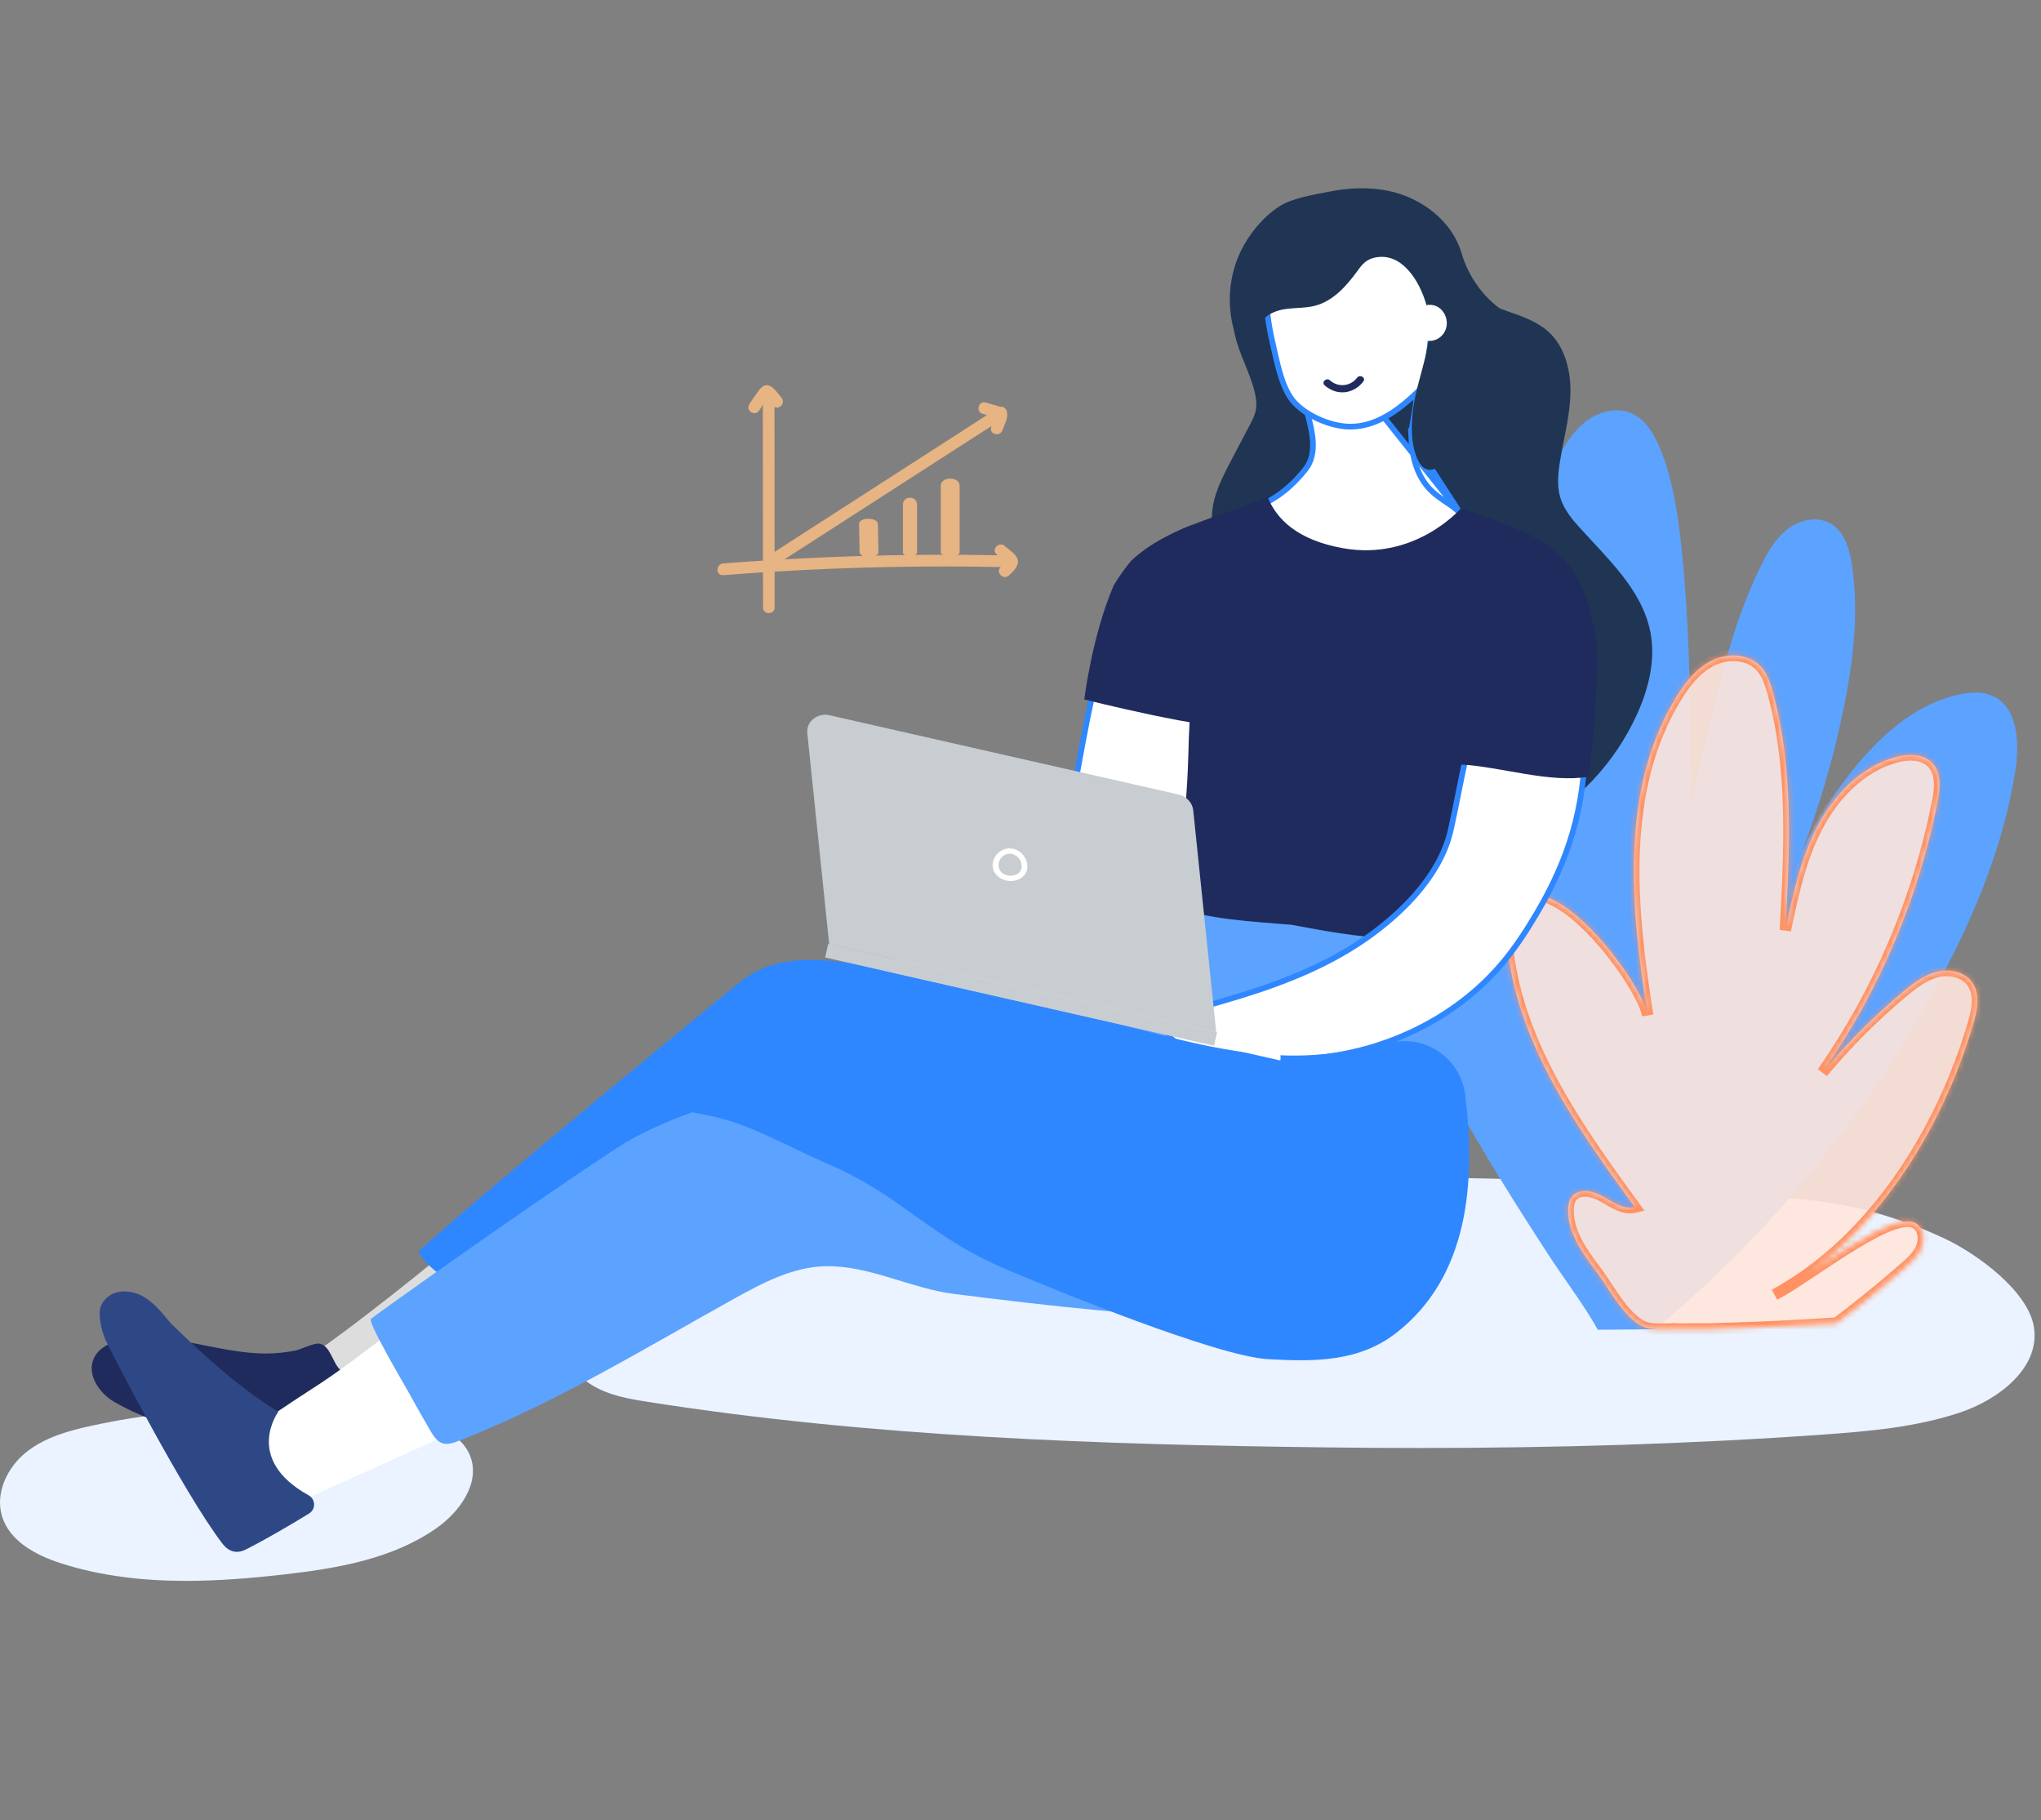<svg width="360" height="321" viewBox="0 0 360 321" fill="none" xmlns="http://www.w3.org/2000/svg">
<rect x="0" y="0" width="360" height="321" fill="#808080" stroke="none"/>
<path d="M32.831 278.804C25.34 278.804 17.905 277.996 10.782 275.713C6.351 274.294 1.63 271.801 0.325 267.301C-0.857 263.229 1.324 258.753 4.621 256.111C7.918 253.473 12.124 252.314 16.242 251.423C25.168 249.492 34.297 248.518 43.427 248.518C43.997 248.518 44.567 248.522 45.136 248.53C47.409 248.385 49.683 248.312 51.959 248.312C58.746 248.312 65.536 248.96 72.2 250.252C76.503 251.084 81.363 252.696 82.945 256.816C84.775 261.577 81.039 266.701 76.866 269.594C69.147 274.948 59.532 276.59 50.222 277.659C44.469 278.32 38.634 278.804 32.831 278.804Z" fill="#EAF3FF"/>
<path d="M250.362 255.367C244.906 255.367 239.455 255.331 234.001 255.264C194.172 254.784 153.759 253.445 114.317 247.241C110.91 246.705 107.416 246.103 104.464 244.307C101.512 242.513 99.19 239.233 99.524 235.775C99.969 231.2 104.52 228.33 108.643 226.367C116.448 222.652 124.561 219.592 132.869 217.232C156.305 210.572 180.904 209.547 205.238 208.688C219.828 208.174 234.437 207.703 249.04 207.703C255.792 207.703 262.544 207.803 269.29 208.046C272.484 208.162 275.678 208.309 278.871 208.49C290.248 209.144 301.738 211.324 313.058 211.324H313.125C323.333 211.324 333.83 214.099 343.142 218.502C348.602 221.085 357.669 227.602 358.738 233.969C359.951 241.198 352.52 246.866 345.609 249.151C337.867 251.712 329.659 252.426 321.531 253.004C297.851 254.689 274.103 255.367 250.362 255.367Z" fill="#EAF3FF"/>
<path d="M351.448 122.712C349.739 121.956 347.777 122.054 345.946 122.407C338.54 123.831 332.393 129.054 327.546 134.875C323.714 139.481 320.485 144.586 317.918 150.01C320.997 141.896 323.43 133.533 325.174 125.023C326.892 116.634 327.942 107.972 326.629 99.512C326.207 96.79 325.349 93.83 323.017 92.4C320.734 91 317.655 91.583 315.493 93.168C313.332 94.751 311.914 97.148 310.708 99.553C306.132 108.658 303.724 118.686 301.354 128.609C300.311 132.976 299.267 137.344 298.224 141.711C298.196 126.573 298.167 111.404 296.564 96.353C295.94 90.49 295.057 84.582 292.828 79.127C291.784 76.572 290.271 73.964 287.751 72.876C285.259 71.8 282.275 72.502 280.062 74.08C277.852 75.658 276.292 77.994 274.974 80.381C266.111 96.432 266.446 116.125 270.294 134.081C266.571 129.772 262.095 126.123 257.133 123.359C254.849 122.085 252.314 120.971 249.718 121.243C243.913 121.853 241.04 128.668 240.273 134.5C237.522 155.451 246.378 176.137 256.722 194.52C261.877 203.679 267.452 212.592 273.185 221.395C276.019 225.747 279.297 229.981 281.83 234.515C285.203 234.489 288.573 234.455 291.946 234.43C312.278 217.533 329.36 196.676 341.911 173.32C348.273 161.482 353.528 148.863 355.526 135.552C356.245 130.758 355.85 124.66 351.448 122.712Z" fill="#5CA2FF"/>
<mask id="path-4-inside-1_10560_10947" fill="white">
<path d="M282.612 225.741C284.239 228.144 285.903 230.917 287.925 232.69C290.259 234.739 291.522 234.386 294.933 234.386L295.142 234.337C295.298 234.35 295.456 234.37 295.612 234.386C296.781 234.381 297.952 234.376 299.12 234.379C299.855 234.381 300.591 234.381 301.326 234.381C304.118 234.296 306.909 234.209 309.698 234.099C314.445 233.912 319.188 233.639 323.93 233.35C326.016 231.791 327.981 230.244 329.731 228.82C332.33 226.708 334.466 224.869 335.851 223.67C337.012 222.667 338.204 221.618 338.843 220.219C339.483 218.819 339.402 216.961 338.244 215.958C334.497 212.712 320.386 224.321 312.996 228.348C330.517 218.798 342.528 199.519 348.152 180.257C348.828 177.938 349.259 175.243 347.879 173.265C346.54 171.352 343.849 170.805 341.596 171.381C339.344 171.958 337.436 173.435 335.647 174.93C330.51 179.222 325.756 183.983 321.464 189.133C331.381 174.93 338.331 158.631 341.731 141.602C342.215 139.177 342.516 136.324 340.811 134.542C339.232 132.888 336.586 132.923 334.384 133.516C328.266 135.172 323.46 140.153 320.513 145.806C317.567 151.458 316.219 157.797 314.905 164.043C315.682 150.028 316.429 135.722 312.742 122.188C312.275 120.479 311.702 118.723 310.478 117.449C308.349 115.237 304.696 115.121 301.95 116.479C299.206 117.839 297.222 120.377 295.619 123.001C285.651 139.35 287.597 160.136 290.632 179.082C289.629 172.824 270.981 148.434 266.276 161.837C265.614 163.724 265.729 165.795 265.974 167.783C268.039 184.665 278.366 199.183 288.359 212.888C286.408 213.371 284.539 212.027 282.792 211.027C281.045 210.027 278.529 209.458 277.267 211.034C276.72 211.719 276.579 212.646 276.584 213.525C276.601 217.504 279.097 220.98 281.484 224.149C281.86 224.648 282.236 225.186 282.612 225.741Z"/>
</mask>
<path d="M282.612 225.741C284.239 228.144 285.903 230.917 287.925 232.69C290.259 234.739 291.522 234.386 294.933 234.386L295.142 234.337C295.298 234.35 295.456 234.37 295.612 234.386C296.781 234.381 297.952 234.376 299.12 234.379C299.855 234.381 300.591 234.381 301.326 234.381C304.118 234.296 306.909 234.209 309.698 234.099C314.445 233.912 319.188 233.639 323.93 233.35C326.016 231.791 327.981 230.244 329.731 228.82C332.33 226.708 334.466 224.869 335.851 223.67C337.012 222.667 338.204 221.618 338.843 220.219C339.483 218.819 339.402 216.961 338.244 215.958C334.497 212.712 320.386 224.321 312.996 228.348C330.517 218.798 342.528 199.519 348.152 180.257C348.828 177.938 349.259 175.243 347.879 173.265C346.54 171.352 343.849 170.805 341.596 171.381C339.344 171.958 337.436 173.435 335.647 174.93C330.51 179.222 325.756 183.983 321.464 189.133C331.381 174.93 338.331 158.631 341.731 141.602C342.215 139.177 342.516 136.324 340.811 134.542C339.232 132.888 336.586 132.923 334.384 133.516C328.266 135.172 323.46 140.153 320.513 145.806C317.567 151.458 316.219 157.797 314.905 164.043C315.682 150.028 316.429 135.722 312.742 122.188C312.275 120.479 311.702 118.723 310.478 117.449C308.349 115.237 304.696 115.121 301.95 116.479C299.206 117.839 297.222 120.377 295.619 123.001C285.651 139.35 287.597 160.136 290.632 179.082C289.629 172.824 270.981 148.434 266.276 161.837C265.614 163.724 265.729 165.795 265.974 167.783C268.039 184.665 278.366 199.183 288.359 212.888C286.408 213.371 284.539 212.027 282.792 211.027C281.045 210.027 278.529 209.458 277.267 211.034C276.72 211.719 276.579 212.646 276.584 213.525C276.601 217.504 279.097 220.98 281.484 224.149C281.86 224.648 282.236 225.186 282.612 225.741Z" fill="#FFE6DC" fill-opacity="0.9"/>
<path d="M282.612 225.741L281.784 226.301L281.784 226.302L282.612 225.741ZM287.925 232.69L288.585 231.939L288.585 231.939L287.925 232.69ZM294.933 234.386V235.386H295.047L295.158 235.36L294.933 234.386ZM295.142 234.337L295.219 233.34L295.066 233.329L294.917 233.363L295.142 234.337ZM295.612 234.386L295.513 235.381L295.565 235.386L295.617 235.386L295.612 234.386ZM299.12 234.379L299.117 235.379H299.118L299.12 234.379ZM301.326 234.381V235.381H301.341L301.356 235.38L301.326 234.381ZM309.698 234.099L309.658 233.1L309.658 233.1L309.698 234.099ZM323.93 233.35L323.991 234.348L324.29 234.33L324.529 234.151L323.93 233.35ZM329.731 228.82L329.101 228.044L329.1 228.045L329.731 228.82ZM335.851 223.67L335.197 222.914L335.197 222.914L335.851 223.67ZM338.843 220.219L337.933 219.803L337.933 219.804L338.843 220.219ZM338.244 215.958L337.589 216.713L337.589 216.713L338.244 215.958ZM312.996 228.348L312.518 227.47L313.475 229.226L312.996 228.348ZM348.152 180.257L349.112 180.537L349.112 180.537L348.152 180.257ZM347.879 173.265L348.699 172.693L348.698 172.692L347.879 173.265ZM341.596 171.381L341.348 170.413L341.348 170.413L341.596 171.381ZM335.647 174.93L336.288 175.697L336.289 175.697L335.647 174.93ZM321.464 189.133L320.644 188.561L322.232 189.774L321.464 189.133ZM341.731 141.602L342.712 141.798L342.712 141.798L341.731 141.602ZM340.811 134.542L340.088 135.233L340.089 135.233L340.811 134.542ZM334.384 133.516L334.124 132.551L334.123 132.551L334.384 133.516ZM320.513 145.806L321.4 146.269L321.4 146.269L320.513 145.806ZM314.905 164.043L313.906 163.987L315.883 164.249L314.905 164.043ZM312.742 122.188L313.707 121.925L313.707 121.924L312.742 122.188ZM310.478 117.449L311.199 116.756L311.199 116.756L310.478 117.449ZM301.95 116.479L301.507 115.582L301.506 115.583L301.95 116.479ZM295.619 123.001L294.766 122.48L294.765 122.48L295.619 123.001ZM290.632 179.082L289.644 179.24L291.619 178.924L290.632 179.082ZM266.276 161.837L265.333 161.506L265.333 161.506L266.276 161.837ZM265.974 167.783L266.967 167.662L266.967 167.66L265.974 167.783ZM288.359 212.888L288.6 213.859L290.044 213.502L289.167 212.299L288.359 212.888ZM277.267 211.034L276.487 210.409L276.486 210.41L277.267 211.034ZM276.584 213.525L277.584 213.521L277.584 213.519L276.584 213.525ZM281.484 224.149L280.685 224.751L280.686 224.752L281.484 224.149ZM281.784 226.302C283.353 228.62 285.118 231.559 287.266 233.442L288.585 231.939C286.689 230.276 285.124 227.668 283.44 225.18L281.784 226.302ZM287.266 233.442C288.54 234.56 289.606 235.089 290.865 235.293C292.005 235.478 293.34 235.386 294.933 235.386V233.386C293.115 233.386 292.113 233.47 291.186 233.319C290.377 233.188 289.645 232.869 288.585 231.939L287.266 233.442ZM295.158 235.36L295.367 235.312L294.917 233.363L294.707 233.412L295.158 235.36ZM295.065 235.334C295.213 235.346 295.309 235.361 295.513 235.381L295.711 233.391C295.604 233.38 295.384 233.353 295.219 233.34L295.065 235.334ZM295.617 235.386C296.786 235.381 297.953 235.376 299.117 235.379L299.123 233.379C297.95 233.376 296.776 233.381 295.608 233.386L295.617 235.386ZM299.118 235.379C299.854 235.381 300.591 235.381 301.326 235.381V233.381C300.591 233.381 299.856 233.381 299.123 233.379L299.118 235.379ZM301.356 235.38C304.148 235.296 306.943 235.209 309.737 235.098L309.658 233.1C306.874 233.21 304.088 233.296 301.295 233.381L301.356 235.38ZM309.737 235.098C314.495 234.911 319.248 234.637 323.991 234.348L323.87 232.351C319.129 232.64 314.394 232.913 309.658 233.1L309.737 235.098ZM324.529 234.151C326.627 232.582 328.603 231.027 330.362 229.596L329.1 228.045C327.359 229.461 325.404 230.999 323.332 232.549L324.529 234.151ZM330.362 229.596C332.972 227.474 335.118 225.627 336.506 224.426L335.197 222.914C333.815 224.111 331.687 225.942 329.101 228.044L330.362 229.596ZM336.506 224.426C337.638 223.447 339.009 222.264 339.753 220.634L337.933 219.804C337.4 220.973 336.385 221.887 335.197 222.914L336.506 224.426ZM339.752 220.635C340.501 218.998 340.514 216.601 338.899 215.202L337.589 216.713C338.291 217.321 338.465 218.64 337.933 219.803L339.752 220.635ZM338.899 215.202C338.185 214.583 337.283 214.375 336.367 214.393C335.459 214.411 334.458 214.65 333.424 215.015C331.356 215.746 328.937 217.065 326.466 218.572C323.986 220.084 321.392 221.825 318.98 223.423C316.552 225.032 314.321 226.487 312.518 227.47L313.475 229.226C315.367 228.195 317.671 226.689 320.084 225.09C322.514 223.48 325.067 221.767 327.507 220.279C329.956 218.786 332.228 217.559 334.091 216.901C335.023 216.571 335.797 216.405 336.406 216.393C337.008 216.381 337.366 216.52 337.589 216.713L338.899 215.202ZM313.475 229.226C331.308 219.506 343.442 199.954 349.112 180.537L347.192 179.976C341.613 199.084 329.727 218.09 312.518 227.47L313.475 229.226ZM349.112 180.537C349.785 178.228 350.375 175.094 348.699 172.693L347.059 173.838C348.143 175.392 347.871 177.649 347.192 179.977L349.112 180.537ZM348.698 172.692C347.042 170.325 343.854 169.772 341.348 170.413L341.843 172.35C343.845 171.839 346.038 172.379 347.06 173.839L348.698 172.692ZM341.348 170.413C338.852 171.051 336.787 172.674 335.006 174.162L336.289 175.697C338.084 174.196 339.836 172.864 341.844 172.35L341.348 170.413ZM335.006 174.162C329.823 178.493 325.027 183.297 320.696 188.493L322.232 189.774C326.486 184.669 331.198 179.951 336.288 175.697L335.006 174.162ZM322.284 189.706C332.28 175.389 339.285 158.962 342.712 141.798L340.751 141.407C337.378 158.3 330.482 174.471 320.644 188.561L322.284 189.706ZM342.712 141.798C342.958 140.564 343.176 139.141 343.09 137.769C343.004 136.388 342.604 134.97 341.534 133.851L340.089 135.233C340.723 135.896 341.025 136.796 341.094 137.893C341.163 138.999 340.988 140.215 340.751 141.407L342.712 141.798ZM341.535 133.852C339.552 131.775 336.401 131.937 334.124 132.551L334.644 134.482C336.771 133.909 338.912 134.001 340.088 135.233L341.535 133.852ZM334.123 132.551C327.646 134.304 322.652 139.539 319.627 145.344L321.4 146.269C324.268 140.766 328.886 136.04 334.645 134.481L334.123 132.551ZM319.627 145.344C316.606 151.138 315.236 157.614 313.926 163.837L315.883 164.249C317.203 157.98 318.527 151.779 321.4 146.269L319.627 145.344ZM315.903 164.098C316.679 150.11 317.443 135.641 313.707 121.925L311.777 122.451C315.414 135.803 314.685 149.945 313.906 163.987L315.903 164.098ZM313.707 121.924C313.241 120.22 312.618 118.232 311.199 116.756L309.757 118.142C310.786 119.213 311.309 120.737 311.778 122.451L313.707 121.924ZM311.199 116.756C308.677 114.135 304.513 114.096 301.507 115.582L302.394 117.375C304.88 116.146 308.021 116.338 309.758 118.143L311.199 116.756ZM301.506 115.583C298.501 117.072 296.395 119.813 294.766 122.48L296.473 123.522C298.049 120.94 299.911 118.605 302.394 117.375L301.506 115.583ZM294.765 122.48C284.583 139.18 286.614 160.321 289.644 179.24L291.619 178.924C288.58 159.951 286.719 139.52 296.473 123.522L294.765 122.48ZM291.619 178.924C291.47 177.99 291.014 176.816 290.386 175.55C289.748 174.265 288.897 172.814 287.898 171.31C285.902 168.303 283.286 165.029 280.538 162.368C277.827 159.744 274.849 157.578 272.127 157.018C270.727 156.729 269.332 156.854 268.101 157.626C266.885 158.389 265.968 159.697 265.333 161.506L267.22 162.168C267.761 160.626 268.455 159.765 269.164 159.32C269.857 158.885 270.698 158.765 271.724 158.977C273.853 159.415 276.482 161.226 279.147 163.805C281.775 166.349 284.302 169.508 286.232 172.416C287.196 173.868 288.002 175.245 288.595 176.439C289.197 177.652 289.543 178.609 289.644 179.24L291.619 178.924ZM265.333 161.506C264.588 163.628 264.734 165.899 264.982 167.906L266.967 167.66C266.724 165.691 266.64 163.821 267.22 162.168L265.333 161.506ZM264.982 167.904C267.083 185.085 277.584 199.808 287.551 213.478L289.167 212.299C279.147 198.558 268.995 184.244 266.967 167.662L264.982 167.904ZM288.119 211.918C287.443 212.085 286.726 211.953 285.895 211.595C285.035 211.225 284.23 210.698 283.289 210.159L282.295 211.895C283.101 212.356 284.105 213.002 285.103 213.432C286.132 213.875 287.325 214.174 288.6 213.859L288.119 211.918ZM283.289 210.159C282.324 209.607 281.112 209.15 279.917 209.067C278.713 208.983 277.391 209.278 276.487 210.409L278.048 211.659C278.405 211.213 278.972 211.006 279.778 211.062C280.593 211.119 281.513 211.447 282.295 211.895L283.289 210.159ZM276.486 210.41C275.722 211.366 275.579 212.58 275.584 213.531L277.584 213.519C277.579 212.712 277.718 212.072 278.049 211.658L276.486 210.41ZM275.584 213.529C275.603 217.893 278.333 221.628 280.685 224.751L282.283 223.548C279.86 220.332 277.6 217.116 277.584 213.521L275.584 213.529ZM280.686 224.752C281.047 225.231 281.412 225.753 281.784 226.301L283.44 225.18C283.059 224.618 282.673 224.065 282.282 223.547L280.686 224.752Z" fill="#FF9162" mask="url(#path-4-inside-1_10560_10947)"/>
<path d="M81.547 218.016L92.354 233.989C88.274 236.15 76.873 243.774 64.333 248.016C64.226 248.051 57.711 249.625 55.103 244.001C54.13 241.902 56.247 239.863 55.779 238.378C60.342 235.442 79.149 220.74 81.547 218.016Z" fill="#DDDDDD"/>
<path d="M62.509 258.681C63.153 258.754 63.795 258.781 64.435 258.792C66.084 256.544 67.879 254.404 69.676 252.262C71.278 249.181 75.046 244.45 69.374 244.386C67.999 244.368 66.637 244.353 65.283 244.078C63.354 243.688 61.454 242.943 59.993 241.573C58.632 240.282 58.287 237.367 56.394 236.976C55.406 236.773 53.154 237.972 52.095 238.185C50.416 238.523 48.709 238.697 46.999 238.706C38.585 238.746 30.288 234.805 21.994 236.222C19.817 236.595 17.483 237.526 16.555 239.545C15.257 242.367 17.458 245.675 20.132 247.228C28.392 252.027 37.263 253.152 46.529 254.769L46.842 254.757C49.761 255.166 52.713 255.397 55.653 255.494C58.364 256.757 60.745 257.861 62.509 258.681Z" fill="#202B5D"/>
<path d="M286.019 101.338C283.796 98.504 281.184 95.872 278.778 93.224C277.319 91.622 275.877 89.904 275.236 87.828C274.621 85.84 274.798 83.695 275.114 81.634C275.73 77.631 276.852 73.69 276.991 69.642C277.13 65.593 276.116 61.253 273.142 58.528C269.182 54.897 262.82 54.983 258.912 51.293C254.224 46.866 253.911 39.764 246.447 38.83C236.865 37.631 229.281 44.707 222.181 50.033C220.355 51.404 218.421 52.928 217.784 55.132C217.398 56.473 217.551 57.916 217.872 59.273C218.671 62.659 220.479 65.737 221.301 69.118C221.548 70.14 221.704 71.206 221.52 72.242C221.347 73.228 220.875 74.133 220.408 75.019C219.37 76.996 218.332 78.972 217.292 80.949C216.195 83.039 215.09 85.143 214.386 87.397C213.313 90.829 213.784 94.111 214.437 97.568C214.801 99.488 214.54 101.509 214.645 103.474C214.877 107.796 215.694 112.059 216.506 116.299C218.323 125.795 220.504 135.971 227.562 142.523C231.615 146.286 236.934 148.445 242.345 149.498C251.627 151.303 261.48 149.979 269.968 145.789C278.206 141.724 284.847 134.478 288.689 126.084C290.75 121.584 292.034 116.536 291.137 111.664C290.424 107.792 288.456 104.445 286.019 101.338Z" fill="#1F3553"/>
<path d="M49.903 264.543C51.183 264.975 52.601 264.953 54.137 264.259C63.399 260.069 72.662 255.88 81.926 251.69C77.354 246.358 73.408 240.35 69.229 234.672C64.499 238.229 59.847 241.893 54.842 245.061C51.511 247.17 48.276 249.522 44.865 251.515C44.15 253.771 43.18 256.515 43.782 257.814C45.13 260.724 47.218 263.633 49.903 264.543Z" fill="white"/>
<path d="M257.522 90.444L257.522 90.444C256.807 89.729 255.966 89.15 255.078 88.546L255.002 88.494C254.149 87.915 253.255 87.307 252.475 86.553L252.475 86.552C249.923 84.082 249.053 80.499 248.922 77.169L257.522 90.444ZM257.522 90.444C259.685 92.61 259.809 95.292 258.935 97.992C258.055 100.709 256.183 103.365 254.491 105.313L254.491 105.313C250.917 109.433 245.964 111.945 240.517 111.729C236 111.547 231.949 109.16 228.364 106.354L228.072 106.727L228.364 106.354C226.785 105.119 225.304 103.927 223.926 102.652L223.926 102.652C222.016 100.888 220.308 98.974 218.821 96.596C218.115 95.466 217.714 94.244 217.771 93.147C217.827 92.076 218.319 91.088 219.49 90.358C220.131 89.959 220.816 89.686 221.546 89.394C221.832 89.28 222.124 89.163 222.424 89.035L222.424 89.035C225.619 87.667 228.085 85.477 230.215 82.825C231.391 81.361 231.67 79.603 231.573 77.872C231.481 76.243 231.052 74.58 230.679 73.131C230.657 73.048 230.636 72.966 230.615 72.884L230.615 72.884C230.21 71.312 229.806 69.741 229.402 68.168C229.78 68.007 230.23 67.948 230.749 67.94C231.042 67.936 231.339 67.947 231.647 67.958C231.686 67.96 231.725 67.961 231.764 67.962C232.106 67.975 232.463 67.985 232.803 67.967L232.803 67.967C234.571 67.869 236.33 67.651 238.068 67.436C238.415 67.393 238.76 67.35 239.105 67.308L239.106 67.308M257.522 90.444L239.106 67.308M239.106 67.308C239.5 67.26 240.082 67.154 240.759 67.031C240.988 66.99 241.227 66.946 241.474 66.903C242.465 66.727 243.6 66.538 244.717 66.421C245.838 66.303 246.915 66.26 247.794 66.363C248.699 66.47 249.265 66.718 249.525 67.058C249.793 67.409 249.938 68.008 249.951 68.851M239.106 67.308L249.951 68.851M249.951 68.851C249.965 69.677 249.853 70.648 249.693 71.664M249.951 68.851L249.693 71.664M249.693 71.664C249.599 72.261 249.493 72.848 249.389 73.425M249.693 71.664L249.389 73.425M249.389 73.425C249.314 73.844 249.24 74.256 249.172 74.663M249.389 73.425L249.172 74.663M249.172 74.663C249.015 75.6 248.895 76.488 248.922 77.168L249.172 74.663Z" fill="white" stroke="#2F87FF"/>
<path d="M194.851 115.184L194.851 115.184C195.304 114.218 196.485 112.672 197.798 111.164C199.101 109.666 200.476 108.271 201.269 107.61C203.856 105.458 206.986 104.68 209.985 106.441L210.223 106.034L209.985 106.441C211.304 107.216 212.441 108.429 213.352 109.858L213.352 109.858C216.421 114.672 215.937 120.177 214.77 125.693C212.764 135.163 210.516 144.642 206.142 153.18L206.142 153.18C201.772 161.716 195.038 169.306 186.282 172.892C181.946 174.666 176.975 175.341 172.852 173.409L172.852 173.409C172.258 173.131 171.778 172.822 171.538 172.383L171.537 172.383C171.295 171.941 171.309 171.424 171.526 170.847C171.743 170.266 172.148 169.68 172.587 169.174L172.587 169.174C173.96 167.591 175.549 166.174 177.169 164.729C177.801 164.166 178.438 163.598 179.068 163.014C181.294 160.954 183.41 158.723 184.755 155.896C186.982 151.214 188.306 145.253 189.267 140.239L189.267 140.239C189.506 138.993 189.775 137.509 190.07 135.889C190.58 133.086 191.164 129.874 191.789 126.77C192.778 121.856 193.85 117.32 194.851 115.184Z" fill="white" stroke="#2F87FF"/>
<path d="M257.676 89.653C257.676 89.653 249.697 98.964 236.899 96.684C228.836 95.245 225.17 91.582 223.557 87.602C220.38 89.165 216.701 90.207 213.821 91.243C211.797 91.972 209.832 92.716 207.943 93.558C211.955 97.736 210.51 114.088 210.191 120.035C210.016 123.308 209.686 130.192 209.686 130.192C209.496 138.11 209.199 143.12 208.173 148.4C206.53 156.836 207.328 158.237 205.797 162.926C204.27 167.607 206.781 171.745 207.441 176.593C207.766 178.963 221.455 178.091 223.591 178.664C227.695 179.764 253.403 186.485 256.37 177.063C257.824 172.448 258.955 161.517 259.998 153.485C260.254 149.442 259.823 140.068 259.698 136.468C259.433 136.406 259.212 136.212 259.159 135.852C258.392 130.671 256.866 125.349 257.63 120.071C258.191 116.197 260.063 112.637 263.122 110.185C267.651 106.556 275.393 110.383 281.074 111.296C278.99 96.02 270.428 94.21 257.676 89.653Z" fill="#202B5D"/>
<path d="M210.259 92.562C206.35 94.116 202.716 95.943 199.569 98.843C198.403 100.218 197.37 101.688 196.442 103.242C192.618 112.06 191.25 123.359 191.25 123.359C191.25 123.359 214.261 129.116 217.766 128C220.804 117.21 222.501 94.059 210.259 92.562Z" fill="#202B5D"/>
<path d="M130.385 173.303C136.152 168.725 143.757 167.151 165.78 173.507C179.592 177.495 156.03 190.702 149.542 200.062C133.735 222.858 117.555 218.307 94.126 232.683C93.296 233.192 76.1 226.17 73.828 220.694C85.394 210.106 127.904 175.272 130.385 173.303Z" fill="#2F87FF"/>
<path d="M255.203 171.993C254.656 169.128 254.729 166.639 251.688 165.61L251.676 165.606C244.842 165.864 237.989 164.973 231.236 163.731C230.086 163.52 228.934 163.307 227.784 163.094C220.646 162.485 213.114 162.205 206.472 159.719C205.902 160.419 205.416 161.305 204.932 161.914C202.756 164.651 200.311 167.167 197.649 169.423C189.151 176.625 178.003 181.04 167.398 183.986C152.633 188.088 123.088 193.117 108.769 202.485C93.143 212.71 66.224 231.917 65.436 232.588C64.787 233.14 71.347 244.241 71.897 245.24C73.245 247.679 74.612 250.111 76.022 252.516C77.813 255.571 79.195 254.803 82.375 253.528C98.846 246.93 114.071 237.598 129.599 228.981C134.597 226.206 139.876 223.436 145.581 223.31C153.323 223.14 160.688 227.254 168.33 228.206C176.69 229.251 185.113 230.266 193.518 231.062C206.055 232.249 219.242 233.081 231.56 229.849C239.695 227.714 247.585 223.291 252.651 216.388C255.244 212.853 257.427 209.81 258.162 205.317C258.902 200.795 258.467 196.143 257.961 191.619C257.226 185.053 256.446 178.484 255.203 171.993Z" fill="#5CA2FF"/>
<path d="M258.929 175.797L258.929 175.797C253.31 180.344 246.619 183.58 239.599 185.308C229.755 187.729 219.293 187.26 209.503 184.545L209.503 184.545C208.407 184.242 207.398 183.915 206.662 183.244L206.661 183.243C205.924 182.573 205.597 181.513 205.968 180.767L205.968 180.766C206.213 180.271 206.718 179.917 207.341 179.571L207.341 179.571C209.667 178.274 212.25 177.531 214.879 176.774C215.081 176.716 215.284 176.658 215.486 176.599C223.762 174.211 232.034 171.294 239.329 166.575L239.329 166.575C246.188 162.137 253.912 154.982 255.851 146.538C256.331 144.445 256.751 142.334 257.169 140.231L257.224 139.954C257.662 137.757 258.1 135.569 258.609 133.404C259.627 129.074 260.922 124.858 263.031 120.905C263.185 120.618 263.328 120.449 263.46 120.338C263.592 120.228 263.737 120.155 263.926 120.085C264.011 120.054 264.111 120.023 264.224 119.988C264.586 119.875 265.075 119.722 265.604 119.402L265.345 118.974L265.604 119.401C266.088 119.108 266.481 118.537 266.808 117.973C267.042 117.571 267.274 117.113 267.498 116.671C267.596 116.477 267.693 116.285 267.788 116.103C268.112 115.481 268.412 114.963 268.708 114.636C269.009 114.304 269.167 114.309 269.27 114.347C273.241 115.836 275.806 118.037 277.384 120.83C278.969 123.635 279.587 127.087 279.569 131.12C279.516 142.284 276.743 151.472 271.021 161.131L271.021 161.131C269.246 164.129 267.348 167.044 265.136 169.697L265.136 169.697C263.272 171.934 261.188 173.971 258.929 175.797Z" fill="white" stroke="#2F87FF"/>
<path d="M260.111 103.522C264.491 100.017 273.023 102.681 278.465 103.783C279.495 105.546 280.933 108.906 281.534 112.47C282.459 117.945 280.284 136.969 280.284 136.969C273.311 138.169 264.755 135.213 257.597 134.822C256.356 126.713 252.675 109.473 260.111 103.522Z" fill="#202B5D"/>
<path d="M258.448 193.153C257.662 186.691 251.418 182.344 245.154 183.93L245.053 183.956C240.688 185.074 236.217 185.773 231.722 186.051C219.24 186.825 207.995 183.301 196.069 180.292C183.513 177.126 170.942 173.969 158.202 171.628C145.419 169.277 142.44 169.621 134.008 177.422C128.981 182.072 118.503 188.25 114.961 193.968C119.377 195.907 121.515 195.928 126.084 196.97C132.69 198.475 139.299 202.372 145.522 205.038C159.381 210.978 163.373 217.81 177.23 223.749C185.54 227.307 214.625 239.203 223.641 239.701C231.69 240.148 239.591 240.25 246.225 235.11C259.033 225.188 260.324 208.597 258.448 193.153Z" fill="#2F87FF"/>
<path d="M30.072 233.326C28.615 231.561 27.158 229.7 25.16 228.596C23.161 227.492 20.432 227.356 18.776 228.933C17.587 230.065 17.458 231.138 17.652 232.774C17.801 234.03 18.174 235.385 18.719 236.53C19.615 238.412 32.194 262.993 39.215 272.212C40.598 274.03 42.182 273.871 43.347 273.278C46.991 271.43 50.971 269.088 54.519 266.922C55.73 266.183 55.681 264.401 54.44 263.714C42.867 257.296 49.099 248.973 49.099 248.973C40.159 243.682 30.132 233.293 30.072 233.326Z" fill="#2E4886"/>
<path d="M237.285 75.203L237.285 75.203C234.23 74.939 230.448 73.277 228.352 71.026L228.352 71.026C227.287 69.883 226.544 68.268 225.973 66.501C225.518 65.096 225.184 63.636 224.874 62.284C224.794 61.937 224.717 61.597 224.639 61.267L224.152 61.381L224.639 61.267C223.255 55.404 222.456 49.043 225.354 44.019L225.354 44.019C226.674 41.729 229.162 40.293 232.006 39.572C234.845 38.852 237.965 38.866 240.434 39.412C244.988 40.419 249.264 43.546 250.93 47.971L250.93 47.972C251.256 48.836 251.528 49.694 251.762 50.542C252.139 53.183 252.418 55.822 252.392 58.467L252.392 58.467C252.377 60.145 252.13 61.76 251.877 63.418C251.8 63.923 251.722 64.433 251.65 64.95C251.328 66.092 251.034 67.242 250.778 68.4C247.047 72.115 242.598 75.663 237.285 75.203Z" fill="white" stroke="#2F87FF"/>
<path d="M234.567 67.067C236.038 68.373 238.182 68.167 239.385 66.6C239.884 65.951 240.976 66.624 240.471 67.279C238.738 69.534 235.767 69.845 233.64 67.953C233.023 67.404 233.956 66.522 234.567 67.067Z" fill="#202B5D"/>
<path d="M225.612 36.425C227.954 34.904 231.588 34.379 234.31 33.827C237.909 33.095 241.653 32.932 245.254 33.745C250.894 35.024 256.147 39.032 257.779 44.619C259.053 48.98 262.061 53.144 266.131 55.425C267.557 56.222 269.127 56.718 270.685 57.208C270.639 57.193 267.282 61.89 266.906 62.315C263.573 66.095 259.454 69.088 257.481 73.939C256.509 76.329 256.197 79.013 254.774 81.16C254.086 82.198 252.898 83.141 251.711 82.788C250.842 82.529 250.303 81.66 249.955 80.816C248.796 78.01 248.879 74.844 249.299 71.836C250.132 65.881 253.207 60.305 251.699 54.193C250.782 50.473 247.986 45.16 243.545 45.3C242.59 45.33 241.621 45.586 240.859 46.165C240.265 46.619 239.826 47.241 239.386 47.847C237.467 50.475 235.133 53.07 232.005 53.907C230.352 54.348 228.61 54.26 226.913 54.478C224.445 54.793 222.136 56.039 221.685 58.686C221.453 60.056 222.787 65.284 221.184 64.948C219.529 64.604 218.165 59.904 217.746 58.528C216.31 53.805 216.749 48.53 218.942 44.11C220.358 41.261 222.763 38.273 225.612 36.425Z" fill="#1F3553"/>
<path d="M249.502 55.705C249.738 55.11 250.144 54.615 250.633 54.302C251.288 53.679 252.406 53.638 253.216 53.942C254.353 54.368 255.157 55.587 255.193 56.873C255.275 59.707 251.992 61.186 250.131 59.255C249.254 58.347 249.025 56.906 249.502 55.705Z" fill="white"/>
<path d="M219.025 114.779C218.993 115.383 219.432 115.945 220.005 116.03C220.578 116.114 221.069 115.694 221.102 115.088C221.133 114.485 220.695 113.924 220.122 113.839C219.549 113.753 219.058 114.173 219.025 114.779Z" fill="#202B5D"/>
<path d="M157.5 171.518L225.815 187.029C226.112 185.699 225.285 184.377 223.965 184.078L158.037 169.109L157.5 171.518Z" fill="white"/>
<path d="M146.255 166.521L214.521 182.021L210.467 142.913C210.328 141.567 209.276 140.436 207.869 140.116L146.332 126.144C144.167 125.653 142.184 127.256 142.399 129.325L146.255 166.521Z" fill="#C8CDD1"/>
<path d="M145.547 168.861L214.138 184.435L214.676 182.027L146.084 166.453L145.547 168.861Z" fill="#C8CDD1"/>
<path d="M178.15 150.558L178.292 150.536L178.395 150.574C179.185 150.795 179.863 151.314 180.089 152.058C180.635 153.84 179.13 154.639 177.784 154.394C175.27 153.935 175.814 150.614 178.15 150.558ZM175.085 152.408C174.977 153.925 176.217 155.12 177.783 155.34C179.353 155.558 180.935 154.747 181.176 153.219C181.421 151.66 180.292 150.031 178.629 149.669L178.354 149.681L178.085 149.617C176.475 149.655 175.191 150.918 175.085 152.408Z" fill="white"/>
<path d="M179.514 98.732C179.262 97.711 177.966 96.948 177.228 96.294C176.24 95.421 174.786 96.876 175.778 97.753L175.974 97.927C162.85 97.675 149.727 97.952 136.627 98.749C136.618 89.751 136.612 80.757 136.603 71.761C137.478 72.314 138.626 71.013 137.82 70.108C137.429 69.669 136.924 68.909 136.335 68.411L136.102 68.233C135.671 67.939 135.203 67.814 134.701 68.062C134.144 68.337 133.778 68.974 133.411 69.46C132.959 70.065 132.541 70.693 132.149 71.338C131.458 72.473 133.229 73.513 133.917 72.38C134.121 72.044 134.334 71.716 134.554 71.39C134.562 80.551 134.571 89.712 134.578 98.872C132.233 99.024 129.889 99.189 127.545 99.375C126.24 99.478 126.23 101.545 127.545 101.439C129.891 101.254 132.235 101.088 134.58 100.934C134.583 102.998 134.585 105.06 134.586 107.123C134.588 108.451 136.636 108.455 136.634 107.123C136.632 105.021 136.63 102.917 136.629 100.813C149.913 100.003 163.217 99.732 176.525 100.002L176.502 100.026C175.533 100.929 176.983 102.386 177.949 101.486C178.66 100.825 179.784 99.82 179.514 98.732Z" fill="#E7B484"/>
<path d="M154.846 92.398C154.824 91.201 151.5 91.201 151.524 92.398C151.556 94.048 151.587 95.699 151.62 97.351C151.644 98.546 154.968 98.55 154.944 97.351C154.911 95.699 154.879 94.048 154.846 92.398Z" fill="#E7B484"/>
<path d="M159.258 89.032V97.418C159.258 98.258 161.753 98.258 161.753 97.418V89.032C161.753 87.354 159.258 87.354 159.258 89.032Z" fill="#E7B484"/>
<path d="M165.938 85.671V97.413C165.938 98.254 169.265 98.254 169.265 97.413V85.671C169.265 83.995 165.938 83.995 165.938 85.671Z" fill="#E7B484"/>
<path d="M177.621 72.788C177.597 72.196 177.089 71.629 176.48 71.746C176.27 71.679 176.056 71.623 175.846 71.565L173.859 70.99C172.589 70.623 172.047 72.615 173.313 72.98C173.569 73.054 173.823 73.129 174.08 73.201C161.564 81.263 149.047 89.323 136.531 97.384C135.424 98.096 136.448 99.883 137.564 99.166C150.015 91.147 162.467 83.132 174.915 75.113L174.842 75.322C174.393 76.575 176.372 77.113 176.816 75.871C177.108 75.058 177.854 73.75 177.621 72.788Z" fill="#E7B484"/>
</svg>
